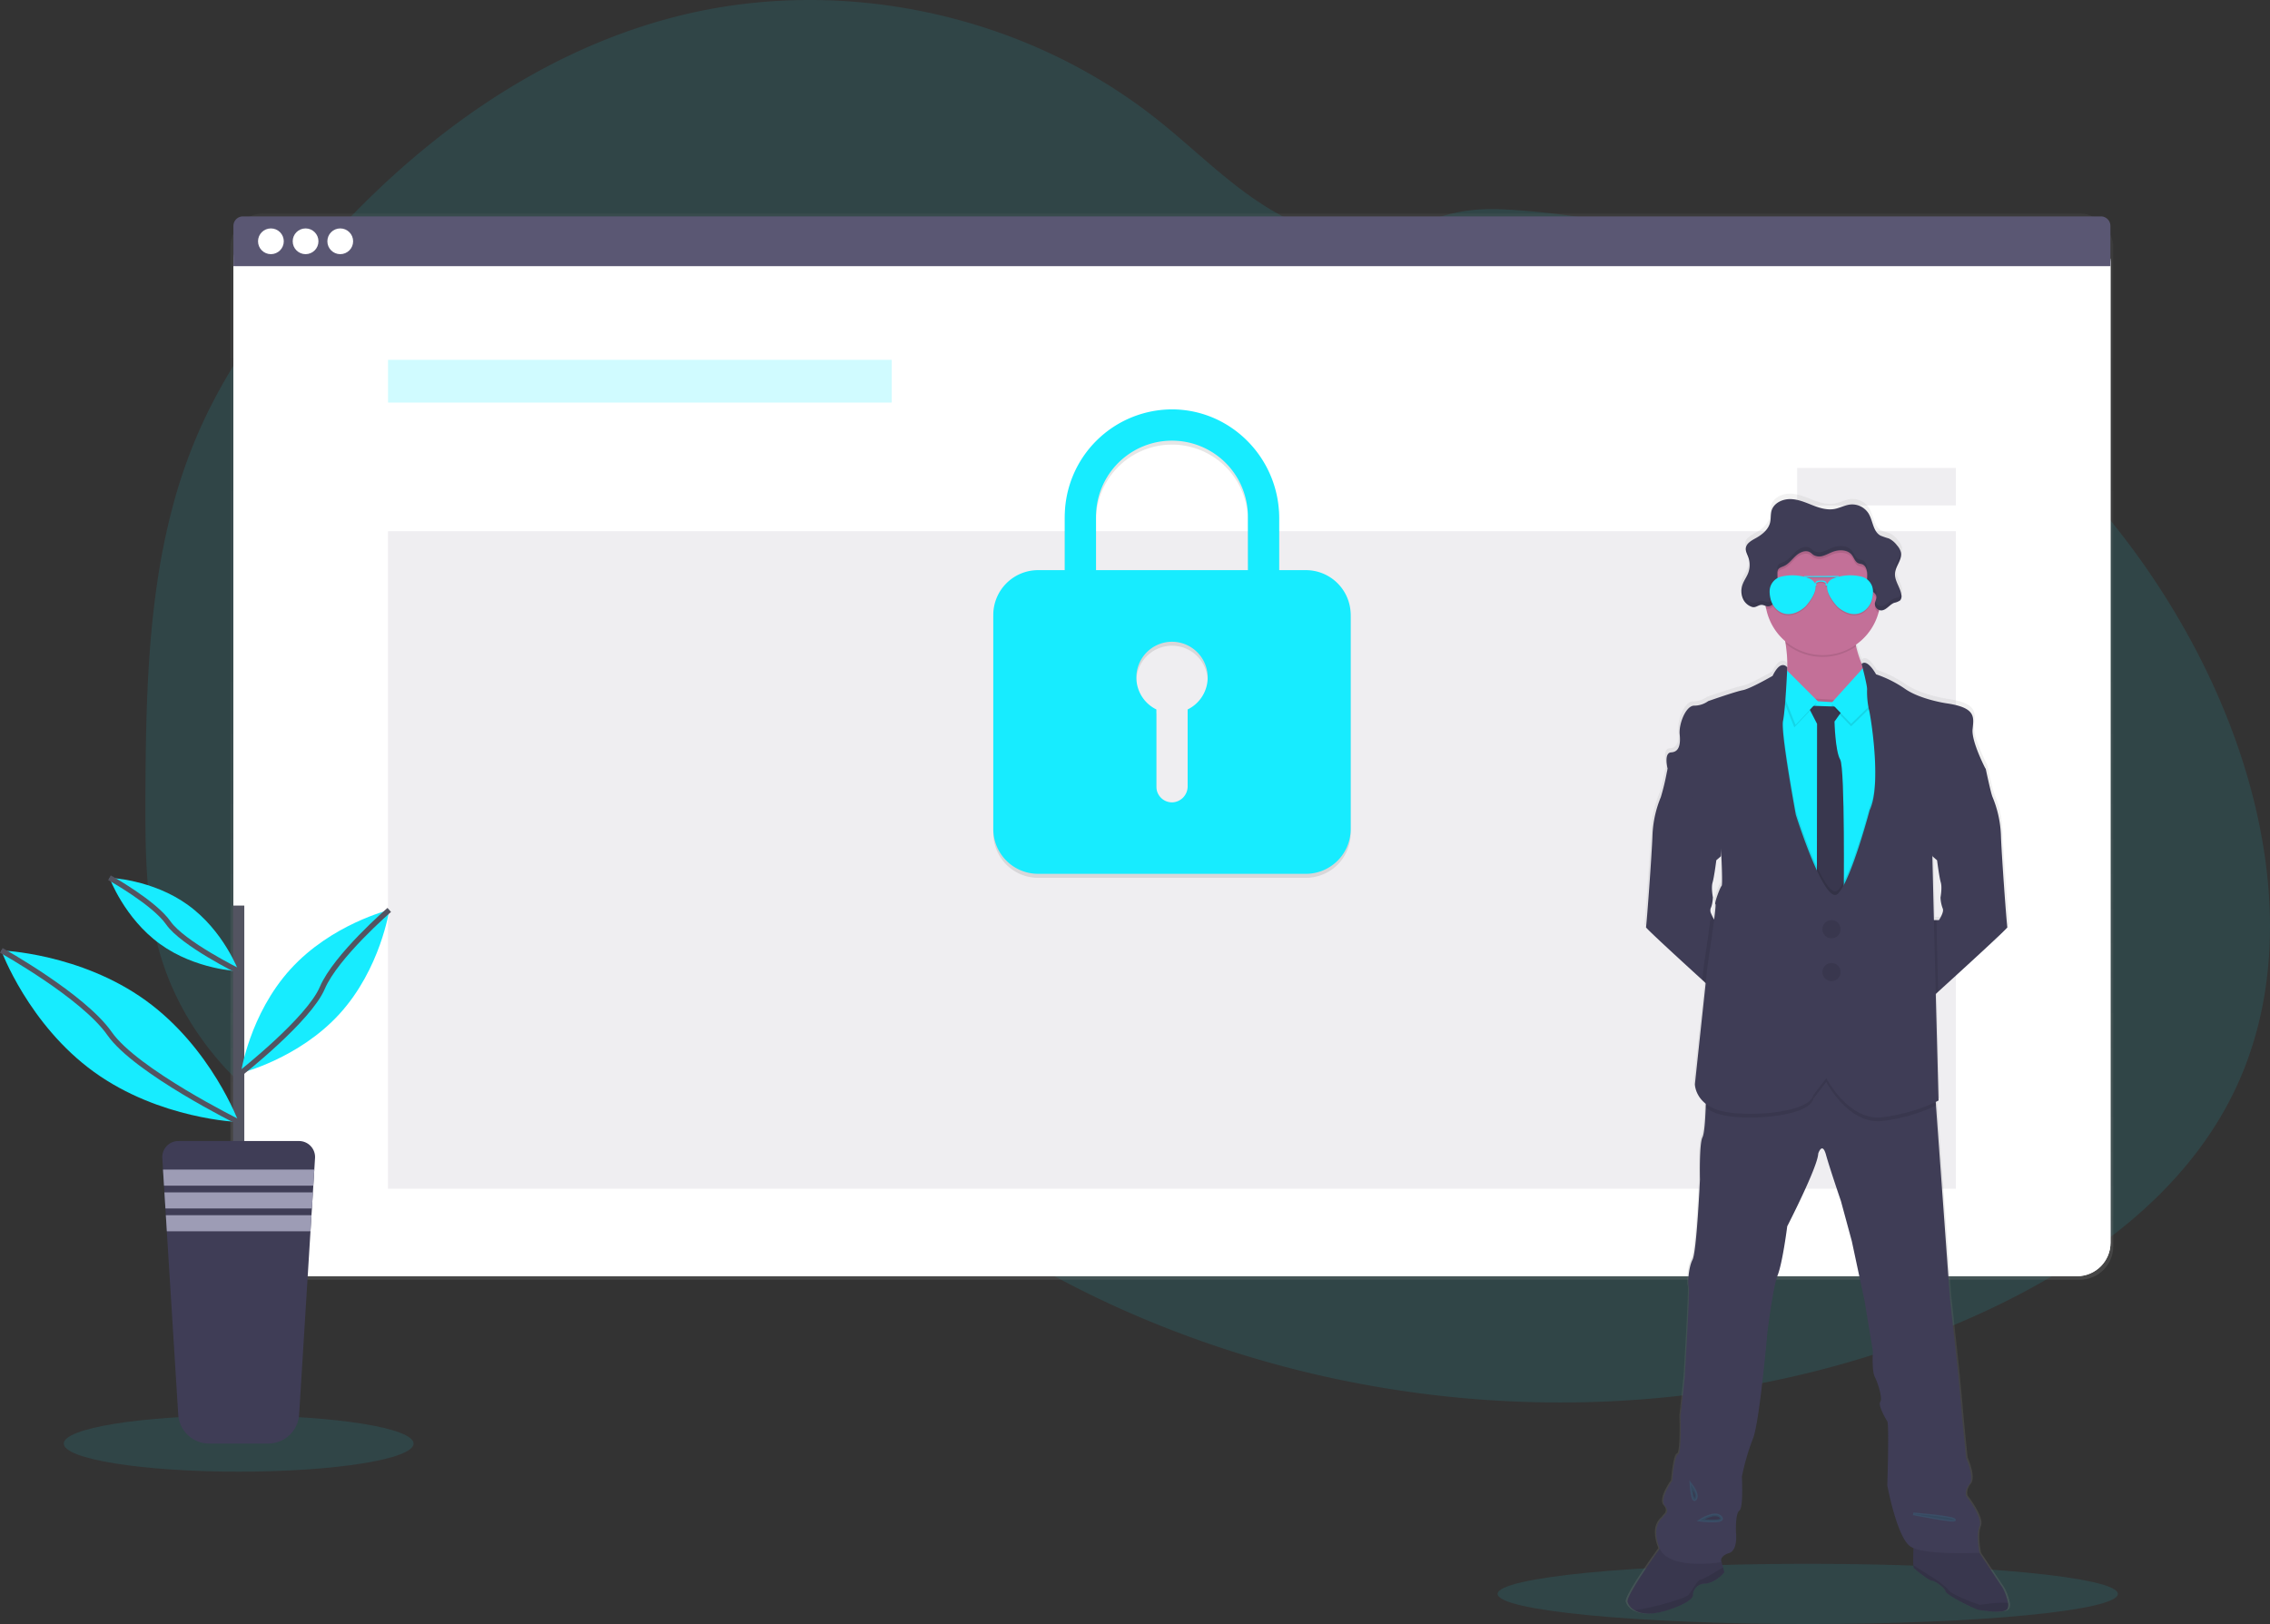 <svg xmlns="http://www.w3.org/2000/svg" xmlns:xlink="http://www.w3.org/1999/xlink" width="848.768" height="607.388" viewBox="0 0 848.768 607.388">
  <rect x="0" y="0" width="848.768" height="607.388" fill="#333333" stroke="none"/>
  <defs>
    <linearGradient id="linear-gradient" x1="0.5" y1="1" x2="0.5" gradientUnits="objectBoundingBox">
      <stop offset="0" stop-color="gray" stop-opacity="0.251"/>
      <stop offset="0.54" stop-color="gray" stop-opacity="0.122"/>
      <stop offset="1" stop-color="gray" stop-opacity="0.102"/>
    </linearGradient>
    <linearGradient id="linear-gradient-2" x1="0.5" y1="1" x2="0.5" xlink:href="#linear-gradient"/>
  </defs>
  <g id="Group_1764" data-name="Group 1764" transform="translate(-1005.37 -1932.873)">
    <g id="undraw_security_o890" transform="translate(1005.378 1932.87)">
      <path id="Path_1411" data-name="Path 1411" d="M881.15,448.385c-19.683,40.6-59.649,67.754-101.067,85.659-55.76,24.113-117.165,33.677-177.726,29.632q-15.92-1.059-31.743-3.385a400.36,400.36,0,0,1-106.134-30.906q-14.623-6.586-28.654-14.379a366.57,366.57,0,0,1-44.789-29.291q-5.356-4.089-10.564-8.386c-2.408-1.985-4.793-4.015-7.215-5.986a91.049,91.049,0,0,0-16.238-11.06,58,58,0,0,0-5.437-2.4c-18.579-7.067-40-4.4-59.346,1.111-14.712,4.193-29.054,9.934-43.752,14.031a145.2,145.2,0,0,1-19.935,4.237,106.09,106.09,0,0,1-44.789-3.934l-1.237-.385q-3.111-.978-6.171-2.141l-1.237-.474q-2.963-1.141-5.8-2.452l-1.237-.563q-2.963-1.378-5.8-2.911c-.682-.356-1.356-.741-2.022-1.1a121.246,121.246,0,0,1-29.01-22.587c-.245-.244-.474-.5-.741-.741-1.178-1.274-2.334-2.571-3.452-3.9-.415-.489-.83-.978-1.237-1.482q-1.993-2.43-3.845-4.971c-.185-.244-.363-.5-.541-.741a107.113,107.113,0,0,1-12.49-22.587c-.1-.244-.2-.5-.289-.741q-1.482-3.815-2.7-7.756c-.333-1.1-.652-2.222-.933-3.319-.1-.326-.185-.659-.267-.985-4.089-16.1-4.556-32.832-4.556-49.471v-5.815c.119-26.913.533-54.286,4.5-80.829a3.373,3.373,0,0,1,.081-.548,252.441,252.441,0,0,1,5.415-26.535A195.754,195.754,0,0,1,119.31,203.4c9.134-21.483,22.417-41.033,37.166-59.153,37.151-45.6,85.874-83.873,142.9-98.2C360.826,30.618,429.12,45.4,478.687,84.867c15.112,12.031,28.691,26.276,45.663,35.5,14.816,8.03,32.158,11.356,48.026,5.037,13.112-5.223,21.646-7.815,36.373-7.023a304.884,304.884,0,0,1,89.163,18.676c1.156.422,2.311.859,3.459,1.3C775.978,166.9,840.109,223.6,873.445,296.476q1.326,2.889,2.57,5.823C895.892,348.725,903.077,403.137,881.15,448.385Z" transform="translate(-45.835 -40.04)" fill="#17ecff" opacity="0.1"/>
      <ellipse id="Ellipse_57" data-name="Ellipse 57" cx="65.398" cy="10.505" rx="65.398" ry="10.505" transform="translate(23.834 529.399)" fill="#17ecff" opacity="0.1"/>
      <ellipse id="Ellipse_58" data-name="Ellipse 58" cx="115.958" cy="11.26" rx="115.958" ry="11.26" transform="translate(559.96 584.871)" fill="#17ecff" opacity="0.1"/>
      <rect id="Rectangle_83" data-name="Rectangle 83" width="704.005" height="398.795" rx="12.49" transform="translate(86.151 79.822)" fill="url(#linear-gradient)"/>
      <rect id="Rectangle_84" data-name="Rectangle 84" width="701.85" height="391.861" rx="12.49" transform="translate(87.269 85.43)" fill="#fff"/>
      <rect id="Rectangle_85" data-name="Rectangle 85" width="701.85" height="391.861" rx="12.49" transform="translate(87.269 85.43)" fill="#fff"/>
      <rect id="Rectangle_86" data-name="Rectangle 86" width="701.85" height="391.861" rx="12.49" transform="translate(87.269 85.43)" fill="#fff" opacity="0.04"/>
      <path id="Path_1412" data-name="Path 1412" d="M842.906,149.29H148.183a3.563,3.563,0,0,0-3.563,3.563v15.06H846.44v-15.06a3.563,3.563,0,0,0-3.534-3.563Z" transform="translate(-57.351 -68.357)" fill="#5a5773"/>
      <g id="buttons" transform="translate(96.47 85.43)">
        <circle id="Ellipse_59" data-name="Ellipse 59" cx="4.815" cy="4.815" r="4.815" fill="#fff"/>
        <circle id="Ellipse_60" data-name="Ellipse 60" cx="4.815" cy="4.815" r="4.815" transform="translate(12.964)" fill="#fff"/>
        <circle id="Ellipse_61" data-name="Ellipse 61" cx="4.815" cy="4.815" r="4.815" transform="translate(25.928)" fill="#fff"/>
      </g>
      <rect id="Rectangle_87" data-name="Rectangle 87" width="188.349" height="15.986" transform="translate(145.074 134.582)" fill="#17ecff" opacity="0.2"/>
      <rect id="Rectangle_88" data-name="Rectangle 88" width="586.24" height="245.916" transform="translate(145.074 198.684)" fill="#5a5773" opacity="0.1"/>
      <path id="Path_1413" data-name="Path 1413" d="M645.086,308.853H635.048v-19.5c0-22-17.542-40.292-39.544-40.625a40.211,40.211,0,0,0-40.633,40.085v20.039H544.855a16.757,16.757,0,0,0-16.705,16.705v80.169a16.757,16.757,0,0,0,16.705,16.705h100.23a16.749,16.749,0,0,0,16.7-16.705V325.558a16.75,16.75,0,0,0-16.7-16.705Zm-44.263,52.115v28.713a5.993,5.993,0,0,1-5.556,6.015,5.86,5.86,0,0,1-6.134-5.852V360.953a13.334,13.334,0,1,1,11.69,0Zm22.55-52.115H566.561V288.814a28.395,28.395,0,1,1,56.79,0Z" transform="translate(-156.761 -94.131)" opacity="0.1"/>
      <path id="Path_1414" data-name="Path 1414" d="M645.086,306.853H635.048v-19.5c0-22-17.542-40.292-39.544-40.626a40.211,40.211,0,0,0-40.633,40.085v20.039H544.855a16.757,16.757,0,0,0-16.705,16.7v80.17a16.757,16.757,0,0,0,16.705,16.705h100.23a16.75,16.75,0,0,0,16.7-16.705v-80.17a16.749,16.749,0,0,0-16.7-16.7Zm-44.263,52.115v28.713a5.993,5.993,0,0,1-5.556,6.015,5.86,5.86,0,0,1-6.134-5.852V358.953a13.334,13.334,0,1,1,11.69,0Zm22.55-52.115H566.561V286.814a28.395,28.395,0,1,1,56.79,0Z" transform="translate(-156.761 -93.612)" fill="#17ecff"/>
      <rect id="Rectangle_89" data-name="Rectangle 89" width="59.338" height="14.009" transform="translate(671.976 175.015)" fill="#5a5773" opacity="0.1"/>
      <path id="Path_1415" data-name="Path 1415" d="M991,704.166a21.1,21.1,0,0,0-1.986-5.638l-8.89-13.275h.052s-1.4-6.667,0-9.942-4.993-11.327-4.993-11.327-.778-2.022,1.252-4.511-1.252-9.779-1.252-9.779-1.556-15.223-1.711-17.549-1.408-15.216-1.408-15.216L969.1,589.6l-5.274-72.428-.1-1.356c.652-.319,1-.519,1-.519l-1.052-40.048.911-.822c7.956-7.2,26.306-23.869,26.12-24.232s-2.222-27.832-2.459-34.707a41.362,41.362,0,0,0-3.156-14.209c-.459-.911-1.785-6.919-2.334-9.46-.148-.7-.244-1.133-.244-1.133s-5.378-10.253-4.912-14.912,1.4-8.149-10.067-9.779c0,0-9.63-1.437-15.364-5.356a43.707,43.707,0,0,0-11.008-5.512s-3.215-5.926-5.452-3.919a31.116,31.116,0,0,1-2.111-6.6l-.067-.415a21.83,21.83,0,0,0,8.623-12.342c.074-.281.133-.57.2-.852a2.409,2.409,0,0,0,.689.126c1.948,0,3.148-2.171,4.971-2.859.741-.289,1.652-.333,2.222-.919a2.171,2.171,0,0,0,.489-1.637,3.332,3.332,0,0,0,0-.607c0-.072,0-.143,0-.215v.074c-.5-2.7-2.585-5.089-2.356-7.83.222-2.578,2.489-4.845,2.3-7.356a4,4,0,0,0-.052-.593v.089a6.344,6.344,0,0,0-1.482-2.622,8.415,8.415,0,0,0-3.052-2.563c-1.03-.452-2.222-.556-3.185-1.1-2.83-1.541-2.822-5.556-4.5-8.3a7.341,7.341,0,0,0-6.867-3.4c-2.1.207-4.008,1.326-6.089,1.689-2.845.5-5.741-.422-8.438-1.482s-5.43-2.222-8.327-2.222-6.03,1.482-6.9,4.215c-.467,1.482-.237,3.074-.593,4.578-.637,2.652-2.963,4.548-5.371,5.867-1.482.822-3.245,1.763-3.7,3.319v-.119a2.852,2.852,0,0,0-.074.378,2.785,2.785,0,0,0,0,.5,9.339,9.339,0,0,0,.941,3.1,8.542,8.542,0,0,1-.044,5.971c-.548,1.408-1.482,2.645-2.015,4.045a7.968,7.968,0,0,0-.489,2.03v-.119a8.137,8.137,0,0,0,0,.948,6.667,6.667,0,0,0,.741,3.111,5.585,5.585,0,0,0,3.326,2.793c1.482.341,2.408-1.111,3.971-.741a6.249,6.249,0,0,1,.822.259c.052.333.1.667.163.993a21.773,21.773,0,0,0,7.512,12.72,4.784,4.784,0,0,0,.081.541h0a49.73,49.73,0,0,1,.615,8.934s-2.333-3.415-5.534,3.178c0,0-8.349,4.815-11.23,5.363s-13.112,4.111-13.112,4.111a9.023,9.023,0,0,1-5.3,1.711c-3.193,0-5.845,6.986-5.46,10.786s-.23,6.6-3.2,6.756-1.348,6.178-1.326,6.282l-.274,1.3c-.578,2.652-1.837,8.341-2.282,9.23a41.483,41.483,0,0,0-3.163,14.209c-.23,6.875-2.222,34.24-2.452,34.707-.156.3,12.416,11.794,21.253,19.824l1.282,1.156-4.067,37.988a10.142,10.142,0,0,0,4.178,7.408c0,.444,0,.9-.044,1.363-.178,4.445-.533,9.823-1.245,11.231-1.244,2.489-.933,15.838-.933,15.838s-1.252,27.173-2.808,30.128-1.874,9.156-1.408,10.371-1.563,33.847-1.563,33.847l-1.556,14.6s.467,13.971-.941,14.283-2.185,9.941-2.185,9.941-4.986,6.83-2.808,9.312-.319,3.578-.548,4.193-4.756,2.963-1.482,11.645a2.54,2.54,0,0,0,.1.252c-3.067,4.26-12.786,18-12.194,20.09a5.5,5.5,0,0,0,2.593,3.111c2.289,1.37,6.215,2.008,12.46,0,10.371-3.341,9.63-5.749,9.63-5.749a4.4,4.4,0,0,1,4.371-4.193c4.289-.311,7.49-4.267,7.49-4.267l-.5-1.874-.689-2.593c.081-.741.608-2.037,2.963-2.756,3.593-1.089,2.652-7.919,2.652-7.919s-.311-7.141,1.245-8.075.941-12.734.941-12.734a87.518,87.518,0,0,1,4.208-14.29c2.489-5.749,5.467-39.9,5.467-39.9s2.022-16.772,3.9-21.587,3.593-18.32,3.593-18.32,11.549-22.365,11.7-27.336c0,0,1.482-4.66,2.963.467s5.645,17.394,5.645,17.394l4.052,15.061,4.838,22.513L940,609.6s-.474,7.141.741,9.63,2.963,8.223,2.03,9.312,1.867,6.215,2.652,7.3,0,24.069,0,24.069,3.586,19.564,8.734,22.965a6.3,6.3,0,0,0,1.141.593c-.074,2.119-.148,4.956-.052,6.438a2.465,2.465,0,0,0,.163.97c.467.622,5.771,4.815,6.867,4.815s4.986,2.719,5.149,4.037,11.4,6.9,12.994,7.067,9.312,1.548,10.371-.622a3.594,3.594,0,0,0,.215-2.008ZM963.393,424.35l.8.689s.822,6.408,1.408,8.327-.118,5.652-.118,5.652a13,13,0,0,0,.822,4.074c.7,1.4-1.408,4.445-1.408,4.445h-1.874l-.585-23.987Zm-55.73-71.621v-.141a.459.459,0,0,0-.022.141Zm-28.78,92.341a2.7,2.7,0,0,1-.119-1.978,5.915,5.915,0,0,0,.393-1.1,16.986,16.986,0,0,0,.43-2.963.215.215,0,0,0,0-.037c-.067-.356-.667-3.793-.111-5.615s1.4-8.327,1.4-8.327l.533-.452,1.237-1.074a8.8,8.8,0,0,1,.089-1.059c.259,5.63.467,11.853.133,12.164-.622.615-2.889,6.667-2.341,6.9.178.082-.067,2.5-.482,5.763a11.815,11.815,0,0,1-1.163-2.23Z" transform="translate(-239.494 -104.642)" fill="url(#linear-gradient-2)"/>
      <path id="Path_1416" data-name="Path 1416" d="M958.7,374.6v9.216l-18.905,9.5s-18.772-11.356-14.142-15.875c2.963-2.86,2.393-10.712,1.593-16.112h0c-.467-3.141-1.007-5.445-1.007-5.445s33.721-9.63,28.625-2.319c-1.7,2.445-1.837,5.608-1.267,8.741A39.706,39.706,0,0,0,958.7,374.6Z" transform="translate(-259.603 -120.596)" fill="#c37098"/>
      <path id="Path_1417" data-name="Path 1417" d="M889.456,484.2l-2.437,30.017s-3.652-3.311-8.378-7.623c-8.764-7.993-21.209-19.424-21.061-19.728.23-.467,2.222-27.7,2.437-34.544a41.336,41.336,0,0,1,3.126-14.134A87.893,87.893,0,0,0,865.365,429c.178-.822.289-1.356.289-1.356L869.744,426s17.038,19.009,17.038,19.357-1.163,14.949-1.163,14.949l-1.207,1.052-.526.452s-.815,6.378-1.393,8.29.044,5.23.111,5.586h0a17.233,17.233,0,0,1-.422,2.963,6.205,6.205,0,0,1-.393,1.089,2.718,2.718,0,0,0,.119,1.971,11.9,11.9,0,0,0,1.274,2.437Z" transform="translate(-242.149 -140.08)" fill="#3f3d56"/>
      <path id="Path_1418" data-name="Path 1418" d="M1028.855,486.879c.178.363-17.994,16.95-25.869,24.113l-3.571,3.237L997,484.213h6.26s2.089-3.015,1.393-4.408a12.888,12.888,0,0,1-.808-4.052s.689-3.7.111-5.623-1.393-8.29-1.393-8.29l-.792-.682-.941-.822s-1.163-14.6-1.163-14.949,17.039-19.357,17.039-19.357l4.06,1.622s.089.437.237,1.133c.548,2.526,1.859,8.5,2.311,9.416a41.336,41.336,0,0,1,3.126,14.134C1026.632,459.181,1028.617,486.413,1028.855,486.879Z" transform="translate(-278.287 -140.088)" fill="#3f3d56"/>
      <path id="Path_1419" data-name="Path 1419" d="M1027.754,843.269c-1.089,2.163-8.734.741-10.312.622s-12.719-5.727-12.875-7.038-4.015-4.015-5.1-4.015-6.334-4.178-6.8-4.793a2.366,2.366,0,0,1-.155-.963c-.163-2.541.155-9.082.155-9.082l22.409,1.237,10.89,16.379a21.123,21.123,0,0,1,1.97,5.608A3.7,3.7,0,0,1,1027.754,843.269Z" transform="translate(-277.112 -241.686)" fill="#3f3d56"/>
      <path id="Path_1420" data-name="Path 1420" d="M1027.754,843.269c-1.089,2.163-8.734.741-10.312.622s-12.719-5.727-12.875-7.038-4.015-4.015-5.1-4.015-6.334-4.178-6.8-4.793a2.366,2.366,0,0,1-.155-.963c-.163-2.541.155-9.082.155-9.082l22.409,1.237,10.89,16.379a21.123,21.123,0,0,1,1.97,5.608A3.7,3.7,0,0,1,1027.754,843.269Z" transform="translate(-277.112 -241.686)" opacity="0.1"/>
      <path id="Path_1421" data-name="Path 1421" d="M1027.769,846.446c-1.089,2.163-8.734.741-10.312.622s-12.72-5.727-12.875-7.038-4.015-4.015-5.1-4.015-6.334-4.178-6.8-4.793a2.362,2.362,0,0,1-.156-.963l7.26,4.593s4.637,2.963,5.875,4.719,10.986,5.408,11.794,5.482c.6.059,7-1.171,10.5-.652A3.7,3.7,0,0,1,1027.769,846.446Z" transform="translate(-277.127 -244.864)" opacity="0.1"/>
      <path id="Path_1422" data-name="Path 1422" d="M884.442,830.032s-3.171,3.941-7.408,4.245a4.363,4.363,0,0,0-4.326,4.171s.741,2.4-9.5,5.727c-6.186,1.993-10.075,1.363-12.342,0a5.512,5.512,0,0,1-2.571-3.1c-.7-2.467,12.979-21.246,12.979-21.246l12.445-.741,8.89,4.015,1.363,5.089Z" transform="translate(-239.735 -241.968)" fill="#3f3d56"/>
      <path id="Path_1423" data-name="Path 1423" d="M884.442,830.032s-3.171,3.941-7.408,4.245a4.363,4.363,0,0,0-4.326,4.171s.741,2.4-9.5,5.727c-6.186,1.993-10.075,1.363-12.342,0a5.512,5.512,0,0,1-2.571-3.1c-.7-2.467,12.979-21.246,12.979-21.246l12.445-.741,8.89,4.015,1.363,5.089Z" transform="translate(-239.735 -241.968)" opacity="0.1"/>
      <path id="Path_1424" data-name="Path 1424" d="M885.351,833.207s-3.171,3.941-7.408,4.245a4.363,4.363,0,0,0-4.326,4.171s.741,2.4-9.5,5.726c-6.186,1.993-10.075,1.363-12.342,0,5.83-.607,18.713-4.289,20-5.563,1.548-1.548,3.482-5.8,4.793-5.875.911-.059,5.541-2.845,8.319-4.571Z" transform="translate(-240.643 -245.143)" fill="none"/>
      <path id="Path_1425" data-name="Path 1425" d="M885.351,833.207s-3.171,3.941-7.408,4.245a4.363,4.363,0,0,0-4.326,4.171s.741,2.4-9.5,5.726c-6.186,1.993-10.075,1.363-12.342,0,5.83-.607,18.713-4.289,20-5.563,1.548-1.548,3.482-5.8,4.793-5.875.911-.059,5.541-2.845,8.319-4.571Z" transform="translate(-240.643 -245.143)" opacity="0.1"/>
      <path id="Path_1426" data-name="Path 1426" d="M983.628,748.9c-1.393,3.245,0,9.89,0,9.89s-20.743,1.081-25.81-2.319-8.653-22.876-8.653-22.876.741-22.868,0-23.95-3.556-6.178-2.63-7.26-.741-6.8-2.008-9.275-.741-9.579-.741-9.579l-3.1-18.861-4.786-22.4-4.067-14.994s-4.171-12.208-5.586-17.305-2.911-.467-2.911-.467c-.148,4.948-11.586,27.2-11.586,27.2s-1.7,13.446-3.556,18.231-3.867,21.483-3.867,21.483-2.963,34-5.408,39.714a87.614,87.614,0,0,0-4.126,14.216s.622,11.749-.926,12.675-1.3,8.038-1.3,8.038.926,6.793-2.63,7.882-2.963,3.4-2.963,3.4-19.779,3.245-23.024-5.415,1.237-10.964,1.482-11.586,2.711-1.7.548-4.178,2.778-9.267,2.778-9.267.778-9.579,2.163-9.89.933-14.216.933-14.216l1.541-14.527s2.015-32.454,1.548-33.692-.156-7.408,1.393-10.371,2.778-29.988,2.778-29.988-.311-13.283.926-15.757c.741-1.4,1.052-6.786,1.23-11.179.133-3.356.163-6.134.163-6.134l17.305-6.49,22.224-7.1,18.7,8.964,27.358,5.252.341,4.719,5.223,72.087,2.963,27.195s1.237,12.823,1.393,15.142,1.7,17.468,1.7,17.468,3.245,7.26,1.237,9.734-1.237,4.445-1.237,4.445S985.021,745.653,983.628,748.9Z" transform="translate(-243.498 -178.065)" fill="#3f3d56"/>
      <path id="Path_1427" data-name="Path 1427" d="M955.345,353.572c-1.7,2.445-1.837,5.608-1.267,8.741a21.735,21.735,0,0,1-26.35-.985h0c-.467-3.141-1.007-5.445-1.007-5.445S960.441,346.267,955.345,353.572Z" transform="translate(-260.07 -120.596)" opacity="0.1"/>
      <path id="Path_1428" data-name="Path 1428" d="M960.811,334.175a21.6,21.6,0,1,1-6.327-15.379A21.706,21.706,0,0,1,960.811,334.175Z" transform="translate(-257.655 -110.653)" fill="#c37098"/>
      <path id="Path_1429" data-name="Path 1429" d="M936.447,350.283l-7.112,126.64L890.7,468.811l-7.652-50.767,7.578-68.154,5.7.733,10.06,1.282,9.964.615,10.8-1.2Z" transform="translate(-228.772 -90.69)" opacity="0.1"/>
      <path id="Path_1430" data-name="Path 1430" d="M936.447,351.535l-7.112,126.64L890.7,470.063,883.05,419.3l7.578-68.146,5.7.726,10.06,1.282,9.964.615,10.8-1.2Z" transform="translate(-228.772 -91.017)" fill="#17ecff"/>
      <path id="Path_1431" data-name="Path 1431" d="M939.23,396.3l13.912.467-3.911,5.475s.274,11.06,2.133,14.231,1.311,52.152,1.311,52.152l-3.7,7.03-6.334-7.882.082-64.672Z" transform="translate(-263.313 -132.381)" fill="#3f3d56"/>
      <path id="Path_1432" data-name="Path 1432" d="M939.23,396.3l13.912.467-3.911,5.475s.274,11.06,2.133,14.231,1.311,52.152,1.311,52.152l-3.7,7.03-6.334-7.882.082-64.672Z" transform="translate(-263.313 -132.381)" opacity="0.1"/>
      <path id="Path_1433" data-name="Path 1433" d="M937.129,336.86,924.15,351.232l7.415,7.726,12.29-11.979Z" transform="translate(-239.425 -87.313)" opacity="0.1"/>
      <path id="Path_1434" data-name="Path 1434" d="M937.129,335.61,924.15,349.982l7.415,7.727,12.29-11.979Z" transform="translate(-239.425 -86.989)" fill="#17ecff"/>
      <path id="Path_1435" data-name="Path 1435" d="M911.719,350.724,898.577,337.59l-1.237,6.875,6.03,15.068Z" transform="translate(-232.476 -87.502)" opacity="0.1"/>
      <path id="Path_1436" data-name="Path 1436" d="M912.342,349.474,899.207,336.34l-1.237,6.875L904,358.282Z" transform="translate(-232.639 -87.178)" fill="#17ecff"/>
      <path id="Path_1437" data-name="Path 1437" d="M973.908,591.515a64.131,64.131,0,0,1-20,5.786c-12.749,1.622-21.091-14.6-21.091-14.6l-4.867,6.334c-1.548,6.727-25.113,8.423-34.692,5.875a15.326,15.326,0,0,1-5.5-2.6c.133-3.356.163-6.134.163-6.134l17.305-6.49,22.224-7.1,18.7,8.964,27.358,5.252Z" transform="translate(-249.972 -178.073)" opacity="0.1"/>
      <path id="Path_1438" data-name="Path 1438" d="M963.412,391.583l-7.1,126.633-38.64-8.112L910,459.344l7.571-68.154,5.7.741a69.29,69.29,0,0,1-.837,7.408c-.926,4.334,4.793,35.084,4.793,35.084s10.868,34.484,15.757,29.513,11.853-31.217,11.853-31.217c4.719-9.734.081-37.04-.267-37.588a11.026,11.026,0,0,1-.444-2.482Z" transform="translate(-255.737 -131.057)" opacity="0.1"/>
      <path id="Path_1439" data-name="Path 1439" d="M1002.652,518.964l.326,12.408-3.571,3.237L997,504.57h5.334Z" transform="translate(-278.287 -160.445)" opacity="0.1"/>
      <path id="Path_1440" data-name="Path 1440" d="M891.174,493.1h0a17.246,17.246,0,0,1-.422,2.963c0-.274,0-.43-.059-.452C890.47,495.552,890.737,494.419,891.174,493.1Z" transform="translate(-250.711 -157.472)" opacity="0.1"/>
      <path id="Path_1441" data-name="Path 1441" d="M896.826,503.717l-2.437,30.017s-3.652-3.311-8.378-7.623l.563-5.319s1.993-13.068,2.719-19.513a11.908,11.908,0,0,0,1.274,2.437Z" transform="translate(-249.518 -159.592)" opacity="0.1"/>
      <path id="Path_1442" data-name="Path 1442" d="M913.1,376.39s-2.311-3.4-5.482,3.163c0,0-8.267,4.793-11.112,5.334s-12.964,4.1-12.964,4.1a8.95,8.95,0,0,1-5.253,1.7c-3.17,0-5.8,6.956-5.415,10.742s-.23,6.571-3.163,6.726-1.319,6.252-1.319,6.252l19.55,22.409s1.237,20.631.622,21.254-2.859,6.667-2.319,6.875-2.963,23.024-2.963,23.024l-4.712,44.278s0,7.408,9.586,9.964,33.166.867,34.684-5.86L927.711,530s8.341,16.231,21.091,14.609,20.868-6.26,20.868-6.26l-1.393-53.064-.926-38.247,19.905-32.706s-5.334-10.2-4.867-14.816,1.385-8.112-9.971-9.734c0,0-9.579-1.43-15.224-5.334a43.514,43.514,0,0,0-10.89-5.482s-3.185-5.926-5.4-3.9c0,0,2.222,8.378,2.037,9.63a31.865,31.865,0,0,0,.7,7.5c.348.585,4.986,27.854.267,37.588,0,0-6.926,26.247-11.853,31.217S916.3,431.491,916.3,431.491s-5.719-30.758-4.793-35.084S913.1,376.39,913.1,376.39Z" transform="translate(-244.838 -126.769)" fill="#3f3d56"/>
      <circle id="Ellipse_62" data-name="Ellipse 62" cx="3.4" cy="3.4" r="3.4" transform="translate(681.399 344.125)" fill="#3f3d56"/>
      <circle id="Ellipse_63" data-name="Ellipse 63" cx="3.4" cy="3.4" r="3.4" transform="translate(681.399 360.156)" fill="#3f3d56"/>
      <circle id="Ellipse_64" data-name="Ellipse 64" cx="3.4" cy="3.4" r="3.4" transform="translate(681.399 344.125)" opacity="0.1"/>
      <circle id="Ellipse_65" data-name="Ellipse 65" cx="3.4" cy="3.4" r="3.4" transform="translate(681.399 360.156)" opacity="0.1"/>
      <path id="Path_1443" data-name="Path 1443" d="M992.47,804.34s13.957,1.081,15.342,2.163S992.47,804.34,992.47,804.34Z" transform="translate(-277.113 -238.145)" stroke="#17ecff" stroke-miterlimit="10" stroke-width="1" opacity="0.1"/>
      <path id="Path_1444" data-name="Path 1444" d="M880.3,789.53s2.963,3.7,1.7,5.408S880.3,789.53,880.3,789.53Z" transform="translate(-248.038 -234.306)" stroke="#17ecff" stroke-miterlimit="10" stroke-width="1" opacity="0.1"/>
      <path id="Path_1445" data-name="Path 1445" d="M885.1,806.859s5.408-3.556,7.571-1.193S885.1,806.859,885.1,806.859Z" transform="translate(-249.283 -238.279)" stroke="#17ecff" stroke-miterlimit="10" stroke-width="1" opacity="0.1"/>
      <path id="Path_1446" data-name="Path 1446" d="M960.816,334.178a21.6,21.6,0,0,1-.7,5.489,2.467,2.467,0,0,1-1.437-2.415c.1-.882.681-1.689.556-2.563-.185-1.348-1.815-1.9-2.674-2.963-1.059-1.289-.83-3.163-.741-4.83s-.333-3.7-1.9-4.274c-.467-.17-.978-.185-1.43-.378-1.23-.519-1.607-2.045-2.43-3.1-1.644-2.119-4.911-2.074-7.408-1.067a35.221,35.221,0,0,1-3.334,1.393,4.355,4.355,0,0,1-3.489-.259c-.489-.311-.882-.741-1.385-1.052-1.674-1.007-3.867,0-5.319,1.3s-2.615,3.037-4.445,3.83c-.822.37-1.837.593-2.222,1.393a2.918,2.918,0,0,0-.237,1.385c0,2.882.341,5.808-.259,8.63-.385,1.815-1.659,3.874-3.5,3.652a3.457,3.457,0,0,1-.674-.17,21.706,21.706,0,1,1,43.041-4.015Z" transform="translate(-257.66 -110.655)" opacity="0.1"/>
      <path id="Path_1447" data-name="Path 1447" d="M913.791,331.645c.556.126,1.082.415,1.652.489,1.845.222,3.119-1.837,3.5-3.652.6-2.822.289-5.749.267-8.63a2.825,2.825,0,0,1,.23-1.385c.422-.8,1.437-1.022,2.222-1.393,1.793-.8,2.963-2.5,4.445-3.83s3.637-2.3,5.311-1.3c.5.3.9.741,1.385,1.052a4.445,4.445,0,0,0,3.5.259c1.148-.341,2.222-.941,3.326-1.393,2.474-1.007,5.749-1.045,7.408,1.059.822,1.059,1.2,2.578,2.43,3.1.452.193.963.215,1.43.385,1.563.585,1.963,2.608,1.9,4.274s-.289,3.541.741,4.83c.859,1.052,2.489,1.6,2.674,2.963.118.874-.459,1.689-.556,2.563a2.46,2.46,0,0,0,2.319,2.623c1.926,0,3.119-2.156,4.919-2.845a5.847,5.847,0,0,0,2.222-.919,2.453,2.453,0,0,0,.459-2.008c-.363-2.837-2.637-5.3-2.393-8.149.23-2.726,2.756-5.1,2.222-7.786a6.312,6.312,0,0,0-1.482-2.645,8.563,8.563,0,0,0-3.022-2.556,31.082,31.082,0,0,1-3.163-1.089c-2.8-1.533-2.793-5.534-4.445-8.26a7.252,7.252,0,0,0-6.756-3.363c-2.082.207-3.971,1.311-6.03,1.682-2.823.5-5.682-.422-8.356-1.482s-5.378-2.222-8.245-2.222-5.971,1.482-6.845,4.193c-.459,1.482-.23,3.067-.585,4.556-.622,2.645-2.963,4.526-5.319,5.838-1.622.9-3.57,1.941-3.763,3.785-.126,1.17.518,2.222.926,3.356a8.543,8.543,0,0,1-.044,5.926c-.541,1.4-1.445,2.63-1.993,4.023a7.223,7.223,0,0,0,.193,5.926,5.527,5.527,0,0,0,3.385,2.778C911.317,332.749,912.236,331.3,913.791,331.645Z" transform="translate(-254.631 -105.352)" fill="#3f3d56"/>
      <g id="Group_1647" data-name="Group 1647" transform="translate(651.102 204.23)" opacity="0.1">
        <path id="Path_1448" data-name="Path 1448" d="M918.947,337.844c-.385,1.815-1.667,3.874-3.511,3.652-.57-.074-1.089-.363-1.652-.489-1.548-.341-2.467,1.111-3.926.741a5.542,5.542,0,0,1-3.393-2.778,6.415,6.415,0,0,1-.689-2.422,6.766,6.766,0,0,0,.689,3.815,5.542,5.542,0,0,0,3.393,2.778c1.482.341,2.378-1.111,3.926-.741a16.756,16.756,0,0,0,1.652.481c1.845.23,3.126-1.83,3.511-3.645a21.4,21.4,0,0,0,.356-4.867A18.242,18.242,0,0,1,918.947,337.844Z" transform="translate(-905.733 -320.559)"/>
        <path id="Path_1449" data-name="Path 1449" d="M909.369,321.929a8.525,8.525,0,0,0-.489-3.578,18.919,18.919,0,0,1-.852-2.341,3.384,3.384,0,0,0-.074.378c-.126,1.163.526,2.222.926,3.356a8.485,8.485,0,0,1,.489,2.185Z" transform="translate(-906.305 -315.801)"/>
        <path id="Path_1450" data-name="Path 1450" d="M985.482,318.73c-.348,2.1-2.052,4.082-2.222,6.3a5.3,5.3,0,0,0,0,1.141C983.63,323.582,985.919,321.293,985.482,318.73Z" transform="translate(-925.82 -316.506)"/>
        <path id="Path_1451" data-name="Path 1451" d="M982.978,339.83a1.742,1.742,0,0,1-.422.83c-.548.585-1.482.63-2.222.919-1.8.689-2.963,2.867-4.919,2.845a2.482,2.482,0,0,1-2.223-1.719,3.874,3.874,0,0,0-.1.489,2.46,2.46,0,0,0,2.319,2.615c1.934,0,3.119-2.156,4.919-2.837.741-.289,1.645-.333,2.222-.919a2.452,2.452,0,0,0,.459-2.008C983,339.956,982.985,339.9,982.978,339.83Z" transform="translate(-923.19 -321.975)"/>
        <path id="Path_1452" data-name="Path 1452" d="M972.672,337.113c-.185-1.348-1.815-1.9-2.674-2.963a4.06,4.06,0,0,1-.815-2.43,5.468,5.468,0,0,0,.815,3.823c.852,1.037,2.148,1.482,2.563,2.548A2.378,2.378,0,0,0,972.672,337.113Z" transform="translate(-922.174 -319.873)"/>
        <path id="Path_1453" data-name="Path 1453" d="M957.482,325.212c.059-1.667-.341-3.7-1.9-4.274-.459-.17-.97-.193-1.422-.378-1.23-.519-1.615-2.045-2.43-3.1-1.652-2.111-4.919-2.074-7.408-1.067-1.111.452-2.171,1.052-3.326,1.393a4.356,4.356,0,0,1-3.489-.259c-.489-.311-.889-.741-1.385-1.052-1.682-1.008-3.874,0-5.319,1.3s-2.615,3.03-4.445,3.83c-.83.37-1.837.593-2.267,1.393a2.912,2.912,0,0,0-.23,1.385v.867a2.106,2.106,0,0,1,.215-.859c.43-.8,1.437-1.022,2.267-1.393,1.793-.8,2.963-2.5,4.445-3.83s3.637-2.3,5.319-1.3c.5.3.9.741,1.385,1.044a4.326,4.326,0,0,0,3.489.259,34.221,34.221,0,0,0,3.326-1.385c2.482-1.007,5.749-1.052,7.408,1.059.815,1.052,1.2,2.578,2.43,3.1.452.193.963.215,1.422.385,1.267.474,1.77,1.9,1.882,3.3Z" transform="translate(-910.428 -315.727)"/>
      </g>
      <g id="Group_1648" data-name="Group 1648" transform="translate(661.669 215.651)" opacity="0.1">
        <path id="Path_1454" data-name="Path 1454" d="M920,336.964a5.682,5.682,0,0,1,4.282-5.312,17.78,17.78,0,0,1,9.986.452c7.03,2.326-.889,10.7-.889,10.7s-5.267,5.186-10.179,1.563a7.7,7.7,0,0,1-2.867-4.445A11.334,11.334,0,0,1,920,336.964Z" transform="translate(-919.997 -331.144)"/>
        <path id="Path_1455" data-name="Path 1455" d="M966.16,336.964a5.682,5.682,0,0,0-4.289-5.312,17.78,17.78,0,0,0-9.979.452c-7.03,2.326.889,10.7.889,10.7s5.26,5.186,10.179,1.563a7.7,7.7,0,0,0,2.867-4.445,11.334,11.334,0,0,0,.333-2.956Z" transform="translate(-927.51 -331.144)"/>
        <path id="Path_1456" data-name="Path 1456" d="M910.5,291.457v.348h12.838v-.415Z" transform="translate(-897.556 -291.178)"/>
        <path id="Path_1457" data-name="Path 1457" d="M942.876,335.816h.407v-1.178a3.373,3.373,0,0,1,3.467,0v1.052h.741V335h-.363s.148-1.43-2.267-1.2c0,0-1.941-.185-1.9,1.045h-.445Z" transform="translate(-925.835 -331.826)"/>
      </g>
      <path id="Path_1458" data-name="Path 1458" d="M920,336.315A5.682,5.682,0,0,1,924.281,331a17.876,17.876,0,0,1,9.986.452c7.03,2.334-.889,10.7-.889,10.7s-5.267,5.186-10.179,1.563a7.652,7.652,0,0,1-2.867-4.445A11.268,11.268,0,0,1,920,336.315Z" transform="translate(-258.328 -115.326)" fill="#17ecff"/>
      <path id="Path_1459" data-name="Path 1459" d="M966.16,336.315A5.681,5.681,0,0,0,961.871,331a17.846,17.846,0,0,0-9.979.452c-7.03,2.334.889,10.7.889,10.7s5.26,5.186,10.179,1.563a7.652,7.652,0,0,0,2.867-4.445A11.255,11.255,0,0,0,966.16,336.315Z" transform="translate(-265.841 -115.326)" fill="#17ecff"/>
      <path id="Path_1460" data-name="Path 1460" d="M910.5,290.827v.356h12.838v-.422Z" transform="translate(-235.887 -75.364)" fill="#17ecff"/>
      <path id="Path_1461" data-name="Path 1461" d="M942.876,335.187h.407v-1.178a3.393,3.393,0,0,1,3.467,0v1.059h.741v-.7h-.363s.148-1.422-2.267-1.2c0,0-1.941-.178-1.9,1.045h-.445Z" transform="translate(-264.166 -116.013)" fill="#17ecff"/>
      <rect id="Rectangle_90" data-name="Rectangle 90" width="4.208" height="94.748" transform="translate(87.129 338.688)" fill="#535461"/>
      <path id="Path_1462" data-name="Path 1462" d="M165.827,622.5l-.267,4.267-.37,6.023-.156,2.511-.37,6.03-.163,2.511-.37,6.023-4.245,68.5a11.6,11.6,0,0,1-11.579,10.89H126.246a11.593,11.593,0,0,1-11.571-10.889l-4.267-68.5-.37-6.023-.156-2.511-.363-6.045-.156-2.511-.37-6.023-.267-4.267a6.008,6.008,0,0,1,6-6.378h45.107a6,6,0,0,1,5.993,6.393Z" transform="translate(-48.044 -189.356)" fill="#3f3d56"/>
      <path id="Path_1463" data-name="Path 1463" d="M138.685,590.46l-.37,6.023H82.48l-.37-6.023Z" transform="translate(-21.169 -153.046)" fill="#9d9cb5"/>
      <path id="Path_1464" data-name="Path 1464" d="M138.343,601.98l-.37,6.03H83.2l-.378-6.03Z" transform="translate(-21.353 -156.032)" fill="#9d9cb5"/>
      <path id="Path_1465" data-name="Path 1465" d="M138,613.51l-.37,6.023H83.918l-.378-6.023Z" transform="translate(-21.539 -159.02)" fill="#9d9cb5"/>
      <path id="Path_1466" data-name="Path 1466" d="M81.488,538.612c24.506,17.727,34.714,45.463,34.714,45.463s-29.536-1.015-54.078-18.742S27.41,519.87,27.41,519.87,56.975,520.885,81.488,538.612Z" transform="translate(-26.97 -164.411)" fill="#17ecff"/>
      <path id="Path_1467" data-name="Path 1467" d="M27.46,519.87s30.654,17.039,40.485,31.114,48.271,33.1,48.271,33.1" transform="translate(-26.983 -164.411)" fill="none" stroke="#535461" stroke-miterlimit="10" stroke-width="2"/>
      <path id="Path_1468" data-name="Path 1468" d="M111.47,493.431c13.334,9.63,18.9,24.743,18.9,24.743s-16.075-.548-29.417-10.2S82.06,483.23,82.06,483.23,98.135,483.741,111.47,493.431Z" transform="translate(-41.135 -154.914)" fill="#17ecff"/>
      <path id="Path_1469" data-name="Path 1469" d="M82.06,483.18s16.683,9.26,22.031,16.927,26.276,18.016,26.276,18.016" transform="translate(-41.135 -154.901)" fill="none" stroke="#535461" stroke-miterlimit="10" stroke-width="2"/>
      <path id="Path_1470" data-name="Path 1470" d="M166.944,521.573c-15.327,16.838-18.564,38.84-18.564,38.84s21.6-5.3,36.922-22.135,18.564-38.848,18.564-38.848S182.264,504.727,166.944,521.573Z" transform="translate(-58.325 -159.113)" fill="#17ecff"/>
      <path id="Path_1471" data-name="Path 1471" d="M203.866,499.43s-19.957,17.261-25.032,29.158-30.454,31.854-30.454,31.854" transform="translate(-58.325 -159.113)" fill="none" stroke="#535461" stroke-miterlimit="10" stroke-width="2"/>
    </g>
  </g>
</svg>
